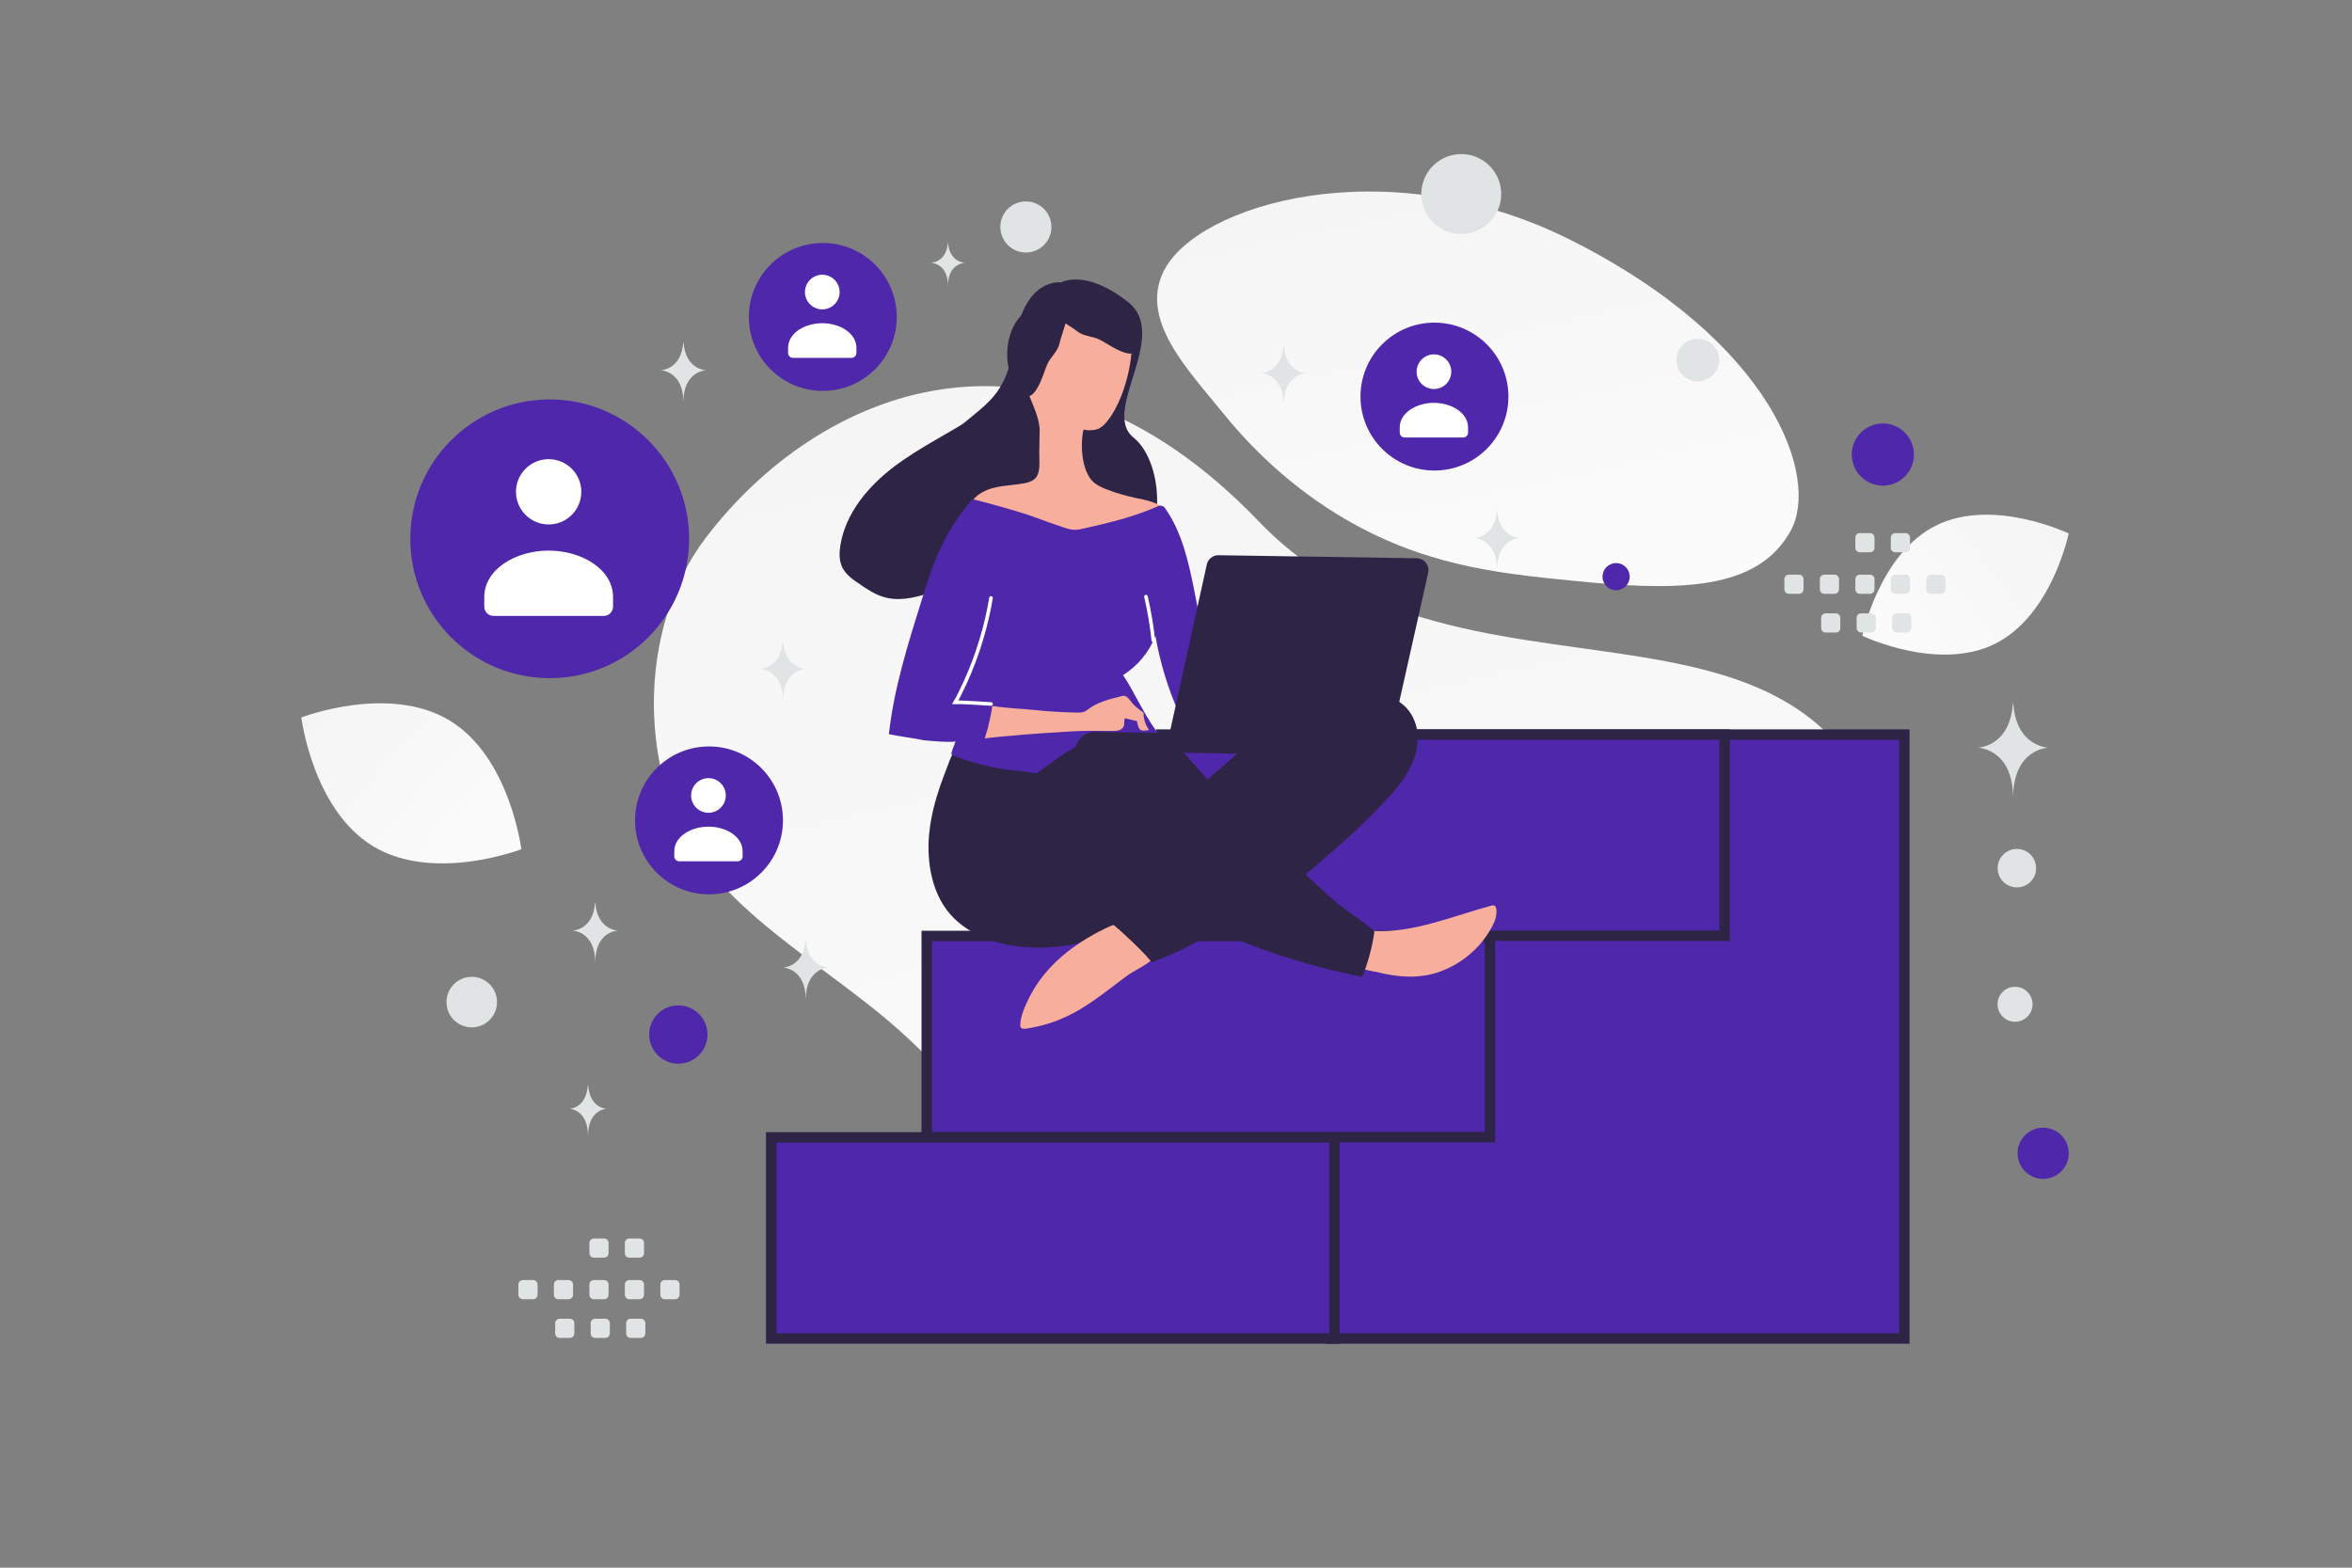 <svg width="900" height="600" viewBox="0 0 900 600" fill="none" xmlns="http://www.w3.org/2000/svg">
<rect x="0" y="0" width="900" height="600" fill="#808080" stroke="none"/>
<g clip-path="url(#clip0_1235_21649)">
<path d="M727.463 358.639C730.82 420.508 609.861 546.312 460.77 499.748C391.429 478.089 397.303 442.141 344.576 394.764C313.148 366.527 267.992 345.175 255.433 304.13C244.583 268.702 251.237 230.623 270.047 205.854C312.35 150.152 397.751 112.009 481.899 199.773C566.046 287.537 718.785 199.073 727.463 358.639Z" fill="url(#paint0_linear_1235_21649)"/>
<path d="M685.149 203.253C673.579 223.902 648.239 226.739 607.644 222.815C577.113 219.858 549.271 217.571 518.738 200.923C497.367 189.28 480.45 173.526 468.103 158.226C454.723 141.651 436.048 122.734 445.203 103.94C457.784 78.124 530.541 56.38 601.19 91.938C678.799 131.009 696.467 183.071 685.149 203.253Z" fill="url(#paint1_linear_1235_21649)"/>
<path d="M763.362 246.423C741.565 257.235 712.636 243.332 712.636 243.332C712.636 243.332 719.065 211.905 740.874 201.108C762.67 190.296 791.588 204.183 791.588 204.183C791.588 204.183 785.159 235.61 763.362 246.423Z" fill="url(#paint2_linear_1235_21649)"/>
<path d="M142.904 323.967C166.143 337.895 199.484 325.02 199.484 325.02C199.484 325.02 195.124 289.568 171.871 275.656C148.632 261.728 115.306 274.587 115.306 274.587C115.306 274.587 119.665 310.039 142.904 323.967Z" fill="url(#paint3_linear_1235_21649)"/>
<path d="M720.475 162.069C713.902 162.069 708.574 167.397 708.574 173.97C708.574 180.543 713.902 185.871 720.475 185.871C727.048 185.871 732.376 180.543 732.376 173.97C732.376 167.397 727.048 162.069 720.475 162.069Z" fill="#4F27AA"/>
<path d="M781.821 431.599C776.41 431.599 772.024 435.986 772.024 441.396C772.024 446.807 776.41 451.193 781.821 451.193C787.232 451.193 791.618 446.807 791.618 441.396C791.618 435.986 787.232 431.599 781.821 431.599Z" fill="#4F27AA"/>
<path d="M259.567 407.105C253.405 407.105 248.409 402.109 248.409 395.947C248.409 389.785 253.405 384.789 259.567 384.789C265.729 384.789 270.725 389.785 270.725 395.947C270.725 402.109 265.729 407.105 259.567 407.105Z" fill="#4F27AA"/>
<path d="M618.405 225.916C615.529 225.916 613.198 223.585 613.198 220.709C613.198 217.833 615.529 215.502 618.405 215.502C621.281 215.502 623.612 217.833 623.612 220.709C623.612 223.585 621.281 225.916 618.405 225.916Z" fill="#4F27AA"/>
<path d="M771.067 391.056C767.37 391.056 764.372 388.059 764.372 384.361C764.372 380.663 767.37 377.666 771.067 377.666C774.765 377.666 777.762 380.663 777.762 384.361C777.762 388.059 774.765 391.056 771.067 391.056Z" fill="#E1E4E5"/>
<path d="M180.521 393.201C175.18 393.201 170.851 388.872 170.851 383.531C170.851 378.191 175.18 373.861 180.521 373.861C185.862 373.861 190.191 378.191 190.191 383.531C190.191 388.872 185.862 393.201 180.521 393.201Z" fill="#E1E4E5"/>
<path d="M771.763 339.636C767.698 339.636 764.403 336.341 764.403 332.276C764.403 328.211 767.698 324.916 771.763 324.916C775.828 324.916 779.123 328.211 779.123 332.276C779.123 336.341 775.828 339.636 771.763 339.636Z" fill="#E1E4E5"/>
<path d="M649.659 146.003C645.14 146.003 641.477 142.339 641.477 137.821C641.477 133.302 645.14 129.639 649.659 129.639C654.178 129.639 657.841 133.302 657.841 137.821C657.841 142.339 654.178 146.003 649.659 146.003Z" fill="#E1E4E5"/>
<path d="M209.774 228.773C210.825 232.692 208.498 236.722 204.578 237.772C200.659 238.822 196.629 236.496 195.579 232.576C194.529 228.656 196.855 224.627 200.775 223.577C204.695 222.526 208.724 224.853 209.774 228.773Z" fill="#E1E4E5"/>
<path d="M392.556 96.642C387.157 96.642 382.781 92.265 382.781 86.867C382.781 81.468 387.157 77.092 392.556 77.092C397.955 77.092 402.331 81.468 402.331 86.867C402.331 92.265 397.955 96.642 392.556 96.642Z" fill="#E1E4E5"/>
<path d="M700.973 330.583C696.821 330.583 693.454 327.89 693.454 324.568C693.454 321.246 696.821 318.553 700.973 318.553C705.126 318.553 708.492 321.246 708.492 324.568C708.492 327.89 705.126 330.583 700.973 330.583Z" fill="#E1E4E5"/>
<path d="M573.925 70.304C576.11 78.462 571.269 86.847 563.111 89.033C554.954 91.219 546.569 86.378 544.383 78.22C542.197 70.062 547.038 61.677 555.196 59.491C563.354 57.306 571.739 62.147 573.925 70.304Z" fill="#E1E4E5"/>
<path d="M770.216 269.398H770.413C771.578 285.902 783.851 286.156 783.851 286.156C783.851 286.156 770.317 286.42 770.317 305.489C770.317 286.42 756.783 286.156 756.783 286.156C756.783 286.156 769.051 285.902 770.216 269.398ZM224.951 415.27H225.054C225.663 424.23 232.08 424.368 232.08 424.368C232.08 424.368 225.004 424.511 225.004 434.865C225.004 424.511 217.928 424.368 217.928 424.368C217.928 424.368 224.342 424.23 224.951 415.27Z" fill="#E1E4E5"/>
<path d="M509.528 281.15H728.69V512.287H509.528V281.15Z" fill="#4F27AA" stroke="#2E2445" stroke-width="4"/>
<path d="M295.106 435.306H510.632V512.287H295.106V435.306ZM354.622 358.228H570.148V435.209H354.622V358.228ZM444.384 281.15H659.91V358.131H444.384V281.15Z" fill="#4F27AA" stroke="#2E2445" stroke-width="4"/>
<path d="M263.682 206.214C263.682 176.755 239.8 152.873 210.341 152.873C180.882 152.873 157 176.755 157 206.214C157 235.673 180.882 259.555 210.341 259.555C239.8 259.555 263.682 235.673 263.682 206.214Z" fill="#4F27AA"/>
<path fill-rule="evenodd" clip-rule="evenodd" d="M234.585 228.589V232.156C234.585 234.125 233.008 235.723 231.065 235.723H188.827C186.884 235.723 185.307 234.125 185.307 232.156V228.532C185.307 217.739 197.479 210.727 209.946 210.727C222.413 210.727 234.585 217.743 234.585 228.532M218.78 179.393C223.661 184.274 223.661 192.187 218.78 197.068C213.899 201.948 205.986 201.948 201.105 197.068C196.225 192.187 196.225 184.274 201.105 179.393C205.986 174.512 213.899 174.512 218.78 179.393Z" fill="white"/>
<path d="M271.303 285.682H271.302C255.671 285.682 242.999 298.353 242.999 313.985V313.986C242.999 329.617 255.671 342.289 271.302 342.289H271.303C286.934 342.289 299.606 329.617 299.606 313.986V313.985C299.606 298.353 286.934 285.682 271.303 285.682Z" fill="#4F27AA"/>
<path fill-rule="evenodd" clip-rule="evenodd" d="M284.167 325.857V327.75C284.167 328.794 283.33 329.642 282.299 329.642H259.887C258.856 329.642 258.019 328.794 258.019 327.75V325.827C258.019 320.1 264.478 316.379 271.093 316.379C277.708 316.379 284.167 320.102 284.167 325.827M275.78 299.753C276.396 300.369 276.885 301.1 277.218 301.905C277.551 302.709 277.723 303.571 277.723 304.442C277.723 305.313 277.551 306.176 277.218 306.98C276.885 307.785 276.396 308.516 275.78 309.131C275.164 309.747 274.433 310.236 273.629 310.569C272.824 310.902 271.962 311.074 271.091 311.074C270.22 311.074 269.358 310.902 268.553 310.569C267.749 310.236 267.018 309.747 266.402 309.131C265.786 308.516 265.298 307.785 264.964 306.98C264.631 306.176 264.459 305.313 264.459 304.442C264.459 303.571 264.631 302.709 264.964 301.905C265.298 301.1 265.786 300.369 266.402 299.753C267.018 299.137 267.749 298.649 268.553 298.315C269.358 297.982 270.22 297.811 271.091 297.811C271.962 297.811 272.824 297.982 273.629 298.315C274.433 298.649 275.164 299.137 275.78 299.753Z" fill="white"/>
<path d="M548.895 123.48H548.894C533.262 123.48 520.591 136.152 520.591 151.783V151.784C520.591 167.416 533.262 180.087 548.894 180.087H548.895C564.526 180.087 577.198 167.416 577.198 151.784V151.783C577.198 136.152 564.526 123.48 548.895 123.48Z" fill="#4F27AA"/>
<path fill-rule="evenodd" clip-rule="evenodd" d="M561.758 163.656V165.549C561.758 166.594 560.922 167.442 559.891 167.442H537.479C536.448 167.442 535.611 166.594 535.611 165.549V163.626C535.611 157.899 542.069 154.178 548.685 154.178C555.3 154.178 561.758 157.901 561.758 163.626M553.372 137.552C553.991 138.167 554.483 138.898 554.82 139.704C555.156 140.51 555.33 141.374 555.332 142.247C555.333 143.12 555.163 143.984 554.829 144.791C554.496 145.598 554.007 146.331 553.389 146.948C552.772 147.566 552.039 148.055 551.232 148.388C550.425 148.722 549.56 148.893 548.687 148.891C547.814 148.889 546.95 148.715 546.145 148.379C545.339 148.043 544.608 147.551 543.993 146.931C542.757 145.686 542.064 144.001 542.068 142.247C542.071 140.492 542.769 138.81 544.01 137.569C545.251 136.329 546.933 135.63 548.687 135.627C550.442 135.624 552.127 136.316 553.372 137.552Z" fill="white"/>
<path d="M314.847 93H314.846C299.215 93 286.543 105.672 286.543 121.303V121.304C286.543 136.935 299.215 149.607 314.846 149.607H314.847C330.478 149.607 343.15 136.935 343.15 121.304V121.303C343.15 105.672 330.478 93 314.847 93Z" fill="#4F27AA"/>
<path fill-rule="evenodd" clip-rule="evenodd" d="M327.711 133.177V135.069C327.711 136.114 326.874 136.962 325.843 136.962H303.431C302.4 136.962 301.563 136.114 301.563 135.069V133.146C301.563 127.42 308.022 123.699 314.637 123.699C321.252 123.699 327.711 127.421 327.711 133.146M319.324 107.072C319.944 107.687 320.436 108.418 320.772 109.224C321.108 110.029 321.282 110.893 321.284 111.766C321.285 112.639 321.115 113.504 320.781 114.311C320.448 115.118 319.959 115.851 319.341 116.468C318.724 117.085 317.991 117.575 317.184 117.908C316.377 118.241 315.513 118.412 314.64 118.41C313.767 118.409 312.903 118.235 312.097 117.899C311.291 117.562 310.56 117.07 309.945 116.451C308.709 115.205 308.017 113.521 308.02 111.766C308.023 110.012 308.722 108.33 309.962 107.089C311.203 105.848 312.885 105.15 314.64 105.146C316.394 105.143 318.079 105.835 319.324 107.072Z" fill="white"/>
<path fill-rule="evenodd" clip-rule="evenodd" d="M684.501 219.942H688.417C689.364 219.942 690.126 220.712 690.126 221.651V225.567C690.126 226.02 689.946 226.455 689.625 226.775C689.305 227.096 688.87 227.276 688.417 227.276H684.501C683.562 227.276 682.791 226.506 682.791 225.567V221.651C682.791 221.426 682.835 221.204 682.921 220.996C683.006 220.789 683.132 220.6 683.291 220.441C683.45 220.283 683.639 220.157 683.846 220.071C684.054 219.985 684.277 219.942 684.501 219.942ZM698.078 219.942H701.994C702.933 219.942 703.703 220.712 703.703 221.651V225.567C703.703 226.02 703.523 226.455 703.202 226.775C702.882 227.096 702.447 227.276 701.994 227.276H698.078C697.139 227.276 696.369 226.506 696.369 225.567V221.651C696.369 220.712 697.139 219.942 698.078 219.942ZM711.664 219.942H715.58C716.519 219.942 717.289 220.712 717.289 221.651V225.567C717.289 226.02 717.109 226.455 716.788 226.775C716.468 227.096 716.033 227.276 715.58 227.276H711.664C710.725 227.276 709.955 226.506 709.955 225.567V221.651C709.955 221.427 709.999 221.204 710.084 220.996C710.17 220.789 710.296 220.6 710.455 220.441C710.613 220.283 710.802 220.157 711.01 220.071C711.217 219.985 711.44 219.942 711.664 219.942ZM725.241 219.942H729.157C730.096 219.942 730.866 220.712 730.866 221.651V225.567C730.866 226.02 730.686 226.455 730.365 226.775C730.045 227.096 729.61 227.276 729.157 227.276H725.241C724.294 227.276 723.524 226.506 723.524 225.567V221.651C723.529 221.198 723.712 220.765 724.033 220.445C724.354 220.125 724.788 219.945 725.241 219.942ZM738.819 219.942H742.735C743.682 219.942 744.453 220.712 744.453 221.651V225.567C744.453 226.514 743.682 227.276 742.735 227.276H738.819C737.88 227.276 737.11 226.506 737.11 225.567V221.651C737.11 220.712 737.88 219.942 738.819 219.942ZM698.576 234.747H702.492C703.431 234.747 704.201 235.518 704.201 236.456V240.381C704.201 241.319 703.431 242.09 702.492 242.09H698.576C697.629 242.09 696.866 241.319 696.866 240.381V236.464C696.865 236.239 696.908 236.016 696.994 235.807C697.079 235.599 697.205 235.409 697.364 235.25C697.523 235.09 697.712 234.964 697.92 234.877C698.128 234.791 698.351 234.747 698.576 234.747ZM712.153 234.747H716.069C717.008 234.747 717.778 235.518 717.778 236.456V240.381C717.778 241.319 717.008 242.09 716.069 242.09H712.153C711.701 242.088 711.267 241.908 710.947 241.588C710.627 241.267 710.446 240.834 710.444 240.381V236.464C710.443 236.239 710.486 236.016 710.571 235.807C710.657 235.599 710.782 235.409 710.941 235.25C711.1 235.09 711.289 234.964 711.497 234.877C711.705 234.791 711.928 234.747 712.153 234.747ZM725.731 234.747H729.647C730.594 234.747 731.364 235.518 731.364 236.456V240.381C731.364 241.319 730.594 242.09 729.647 242.09H725.731C725.279 242.088 724.845 241.908 724.525 241.588C724.205 241.267 724.024 240.834 724.022 240.381V236.464C724.022 235.518 724.792 234.747 725.731 234.747ZM711.664 204.037H715.58C716.519 204.037 717.289 204.807 717.289 205.746V209.662C717.289 210.115 717.109 210.55 716.788 210.87C716.468 211.191 716.033 211.371 715.58 211.371H711.664C710.725 211.371 709.955 210.601 709.955 209.662V205.746C709.955 205.522 709.999 205.299 710.084 205.091C710.17 204.884 710.296 204.695 710.455 204.536C710.613 204.378 710.802 204.252 711.01 204.166C711.217 204.08 711.44 204.037 711.664 204.037ZM725.241 204.037H729.157C730.096 204.037 730.866 204.807 730.866 205.746V209.662C730.866 210.115 730.686 210.55 730.365 210.87C730.045 211.191 729.61 211.371 729.157 211.371H725.241C724.294 211.371 723.524 210.601 723.524 209.662V205.746C723.529 205.293 723.712 204.86 724.033 204.54C724.354 204.22 724.788 204.04 725.241 204.037ZM200.076 489.913H203.992C204.446 489.913 204.88 490.094 205.201 490.414C205.521 490.735 205.701 491.17 205.701 491.623V495.539C205.701 495.992 205.521 496.427 205.2 496.747C204.88 497.068 204.445 497.248 203.992 497.248H200.076C199.137 497.248 198.367 496.478 198.367 495.539V491.623C198.367 491.398 198.411 491.176 198.496 490.968C198.582 490.761 198.708 490.572 198.867 490.413C199.025 490.254 199.214 490.128 199.421 490.043C199.629 489.957 199.852 489.913 200.076 489.913ZM213.653 489.913H217.569C218.508 489.913 219.278 490.684 219.278 491.623V495.539C219.278 495.992 219.098 496.427 218.777 496.747C218.457 497.068 218.022 497.248 217.569 497.248H213.653C212.714 497.248 211.944 496.478 211.944 495.539V491.623C211.944 490.684 212.714 489.913 213.653 489.913ZM227.239 489.913H231.155C232.094 489.913 232.865 490.684 232.865 491.623V495.539C232.865 495.992 232.685 496.427 232.364 496.748C232.043 497.068 231.609 497.248 231.155 497.248H227.239C226.3 497.248 225.53 496.478 225.53 495.539V491.623C225.53 491.398 225.573 491.176 225.659 490.968C225.745 490.761 225.871 490.572 226.029 490.413C226.188 490.254 226.377 490.128 226.584 490.043C226.792 489.957 227.015 489.913 227.239 489.913ZM240.816 489.913H244.732C245.671 489.913 246.442 490.684 246.442 491.623V495.539C246.442 495.992 246.262 496.427 245.941 496.748C245.62 497.068 245.186 497.248 244.732 497.248H240.816C239.869 497.248 239.099 496.478 239.099 495.539V491.623C239.104 491.17 239.287 490.737 239.608 490.417C239.929 490.097 240.363 489.916 240.816 489.913ZM254.395 489.913H258.311C259.257 489.913 260.028 490.684 260.028 491.623V495.539C260.028 496.486 259.257 497.248 258.311 497.248H254.395C253.456 497.248 252.685 496.478 252.685 495.539V491.623C252.685 490.684 253.456 489.913 254.395 489.913ZM214.151 504.719H218.067C219.006 504.719 219.776 505.489 219.776 506.428V510.352C219.776 511.291 219.006 512.061 218.067 512.061H214.151C213.698 512.061 213.263 511.881 212.943 511.56C212.623 511.24 212.442 510.805 212.442 510.352V506.436C212.441 506.211 212.484 505.988 212.569 505.779C212.655 505.571 212.78 505.382 212.939 505.222C213.098 505.062 213.287 504.936 213.495 504.849C213.703 504.763 213.926 504.719 214.151 504.719ZM227.728 504.719H231.644C232.583 504.719 233.353 505.489 233.353 506.428V510.352C233.353 511.291 232.583 512.061 231.644 512.061H227.728C226.789 512.061 226.019 511.291 226.019 510.352V506.436C226.018 506.211 226.061 505.988 226.146 505.779C226.232 505.571 226.357 505.382 226.516 505.222C226.675 505.062 226.864 504.936 227.072 504.849C227.28 504.763 227.503 504.719 227.728 504.719ZM241.306 504.719H245.222C246.169 504.719 246.939 505.489 246.939 506.428V510.352C246.939 511.291 246.169 512.061 245.222 512.061H241.306C240.367 512.061 239.597 511.291 239.597 510.352V506.436C239.597 505.489 240.367 504.719 241.306 504.719ZM227.239 474.008H231.155C232.094 474.008 232.865 474.779 232.865 475.718V479.634C232.865 480.087 232.685 480.522 232.364 480.843C232.043 481.163 231.609 481.343 231.155 481.343H227.239C226.3 481.343 225.53 480.573 225.53 479.634V475.718C225.53 475.493 225.573 475.271 225.659 475.063C225.745 474.856 225.871 474.667 226.029 474.508C226.188 474.349 226.377 474.223 226.584 474.138C226.792 474.052 227.015 474.008 227.239 474.008ZM240.816 474.008H244.732C245.671 474.008 246.442 474.779 246.442 475.718V479.634C246.442 480.087 246.262 480.522 245.941 480.843C245.62 481.163 245.186 481.343 244.732 481.343H240.816C239.869 481.343 239.099 480.573 239.099 479.634V475.718C239.104 475.265 239.287 474.832 239.608 474.512C239.929 474.192 240.363 474.011 240.816 474.008Z" fill="#E1E4E5"/>
<path d="M550.366 372.093C558.928 369.201 566.348 363.04 570.682 355.137C571.905 352.958 572.905 350.454 572.576 347.976C572.492 347.471 572.364 346.874 571.91 346.638C571.501 346.403 570.95 346.532 570.49 346.662C556.189 350.521 541.07 357.023 526.06 356.337C525.373 356.326 524.687 356.27 524.087 356.536C523.35 356.845 522.882 357.525 522.55 358.253C521.415 360.617 520.431 365.09 520.803 367.751C521.259 370.918 524.32 371.377 527.011 372.059C534.675 374.007 542.725 374.679 550.366 372.093Z" fill="#F8AE9D"/>
<path d="M551.688 354.346C552.84 353.86 554.038 353.373 555.275 353.346C556.511 353.319 557.875 353.982 558.269 355.178C558.531 356.007 558.289 356.873 557.957 357.647C557.056 359.648 555.475 361.272 553.804 362.712C547.403 368.111 539.202 371.375 530.814 371.888C527.101 372.107 523.213 371.773 519.943 370.029C521.576 368.039 521.253 365.194 521.428 362.678C521.952 355.313 528.229 358.111 533.267 358.096C539.589 357.963 545.881 356.73 551.688 354.346Z" fill="#F8AE9D"/>
<path d="M360.086 299.871L359.799 300.691C357.787 306.522 356.23 312.543 355.587 318.716C354.407 330.055 356.633 343.323 365.163 351.558C376.536 362.538 394.783 364.235 409.614 361.621C415.685 360.56 421.401 358.02 426.258 354.226C431.091 358.605 436.285 363.4 440.607 368.274C449.289 365.237 457.552 361.116 465.202 356.009C483.302 364.298 501.764 369.89 521.256 373.941C523.484 368.399 525.048 362.612 525.915 356.702C526.067 355.743 513.918 347.544 512.516 346.378C508.311 342.834 499.55 334.732 499.55 334.732C499.55 334.732 510.592 325.329 515.422 320.915C520.531 316.326 525.433 311.511 530.112 306.484C533.976 302.329 537.752 297.945 540.12 292.76C542.488 287.621 543.359 281.544 541.379 276.202C535.129 259.575 509.899 265.42 498.181 271.149C488.492 275.902 480.006 282.825 471.84 289.845C468.546 292.634 465.296 295.516 462.094 298.352C459.569 295.749 456.781 292.364 454.395 289.626C451.83 286.656 448.896 283.864 445.35 282.116C441.624 280.227 438.185 280.496 434.21 279.932C432.428 279.675 430.696 279.145 428.96 278.844C423.754 277.895 418.243 278.91 413.669 281.589C409.325 284.133 405.799 287.148 400.701 288.123C394.914 289.226 388.193 288.575 382.389 287.799C377.179 287.079 371.885 285.9 366.694 286.92C364.536 287.345 363.711 290.355 362.998 292.084C362.044 294.589 361.043 297.184 360.086 299.871ZM406.072 108.092C406.072 108.092 392.06 105.864 388.298 130.6C384.117 158.099 372.952 153.575 355.223 175.904C344.861 188.952 355.765 211.994 377.924 211.537C400.083 211.092 420.095 204.685 432.841 207.426C445.588 210.167 446.288 177.52 433.712 167.447C421.135 157.375 447.949 128.449 431.61 115.569C415.27 102.688 406.072 108.092 406.072 108.092Z" fill="#2E2445"/>
<path d="M322.317 217.168C321.039 214.542 321.116 211.491 321.578 208.644C323.575 196.426 332.138 186.215 341.953 178.733C351.8 171.231 363.071 165.876 373.431 159.154C376.12 157.403 378.815 155.517 381.903 154.571C384.99 153.625 388.578 153.727 391.127 155.717C392.927 157.114 393.967 159.274 394.572 161.434C395.899 166.164 395.39 171.173 394.581 175.971C393.569 182.023 392.084 188.012 389.646 193.574C387.691 198.061 384.509 202.678 379.727 203.557C378.343 208.919 375.494 213.945 371.498 217.79C366.927 222.198 361.132 225.081 355.118 227.094C349.577 228.953 343.517 230.167 337.943 228.432C334.635 227.422 331.721 225.477 328.871 223.493C326.329 221.803 323.691 219.954 322.317 217.168ZM372.395 209.02L375.666 203.827C374.969 203.899 374.311 204.034 373.646 204.304C371.851 205.081 370.769 207.91 372.395 209.02Z" fill="#2E2445"/>
<path d="M433.01 129.846C433.179 130.765 433.21 131.727 433.148 132.825C432.777 139.239 431.399 145.554 429.063 151.539C427.635 155.089 425.888 158.588 423.416 161.528C422.39 162.748 421.228 163.876 419.71 164.31C418.146 164.745 416.176 164.806 414.625 164.416C413.257 170.074 413.828 180.753 418.712 184.765C420.205 185.979 421.98 186.738 423.755 187.406C427.215 188.741 430.818 189.758 434.424 190.545C438.532 191.432 443.009 192.095 445.894 195.116C446.255 195.487 446.614 195.997 446.469 196.498C446.372 196.817 446.14 197.043 445.862 197.222C443.59 199.065 440.782 200.075 437.973 201.04C433.048 202.706 427.99 204.094 422.847 205.023C417.474 205.995 411.926 206.46 406.485 205.874C402.279 205.398 398.128 204.327 394.31 202.438C390.31 200.454 386.214 198.834 382.075 196.94C378.573 195.329 375.121 193.491 371.33 192.838C373.122 189.431 376.86 187.518 380.583 186.613C384.306 185.754 388.199 185.676 391.966 184.954C393.206 184.698 394.447 184.397 395.512 183.634C398.429 181.526 397.63 176.843 397.676 173.776L397.824 164.07C397.391 159.438 395.48 155.562 393.804 151.324C391.247 144.828 390.718 137.447 392.971 130.795C395.224 124.189 400.349 118.451 406.933 116.124C413.517 113.797 421.419 115.108 426.474 119.947C429.679 123.064 432.292 125.851 433.01 129.846Z" fill="#F8AE9D"/>
<path d="M412.763 109.205C419.325 108.473 425.305 111.686 429.738 116.667C433.468 120.843 435.66 126.355 435.549 131.893C435.534 132.684 435.444 133.546 434.999 134.256C433.813 135.959 431.236 135.332 429.308 134.574C426.167 133.36 423.828 131.587 420.98 130.091C418.132 128.595 414.674 128.814 412.125 126.748C409.718 124.757 401.456 120.563 401.233 117.321C400.952 113.358 408.212 110.122 411.247 109.463C411.681 109.328 412.186 109.266 412.763 109.205Z" fill="#2E2445"/>
<path d="M393.858 118.177C388.309 121.755 385.705 128.024 385.416 134.686C385.164 140.279 386.947 145.937 390.532 150.159C391.045 150.762 391.658 151.374 392.453 151.643C394.447 152.214 396.049 150.099 397.064 148.294C398.732 145.368 399.424 142.516 400.687 139.557C401.949 136.597 404.767 134.582 405.438 131.371C406.045 128.307 409.799 119.835 407.923 117.182C405.637 113.933 397.965 116.011 395.196 117.418C394.774 117.588 394.343 117.859 393.858 118.177Z" fill="#2E2445"/>
<path d="M443.214 193.701C444.09 193.302 445.139 193.593 445.722 194.38C452.269 203.547 454.796 215.034 457.01 226.104C459.52 238.69 461.756 251.317 463.899 263.943C464.027 264.586 464.108 265.275 463.824 265.866C463.54 266.457 462.895 266.767 462.295 267.033C458.512 268.853 454.685 270.627 450.902 272.447C446.82 263.159 443.877 253.412 442.138 243.417C439.709 249.563 435.324 254.9 429.729 258.387C433.898 264.358 439.028 276.296 444.032 281.547C444.798 282.383 449.534 281.081 450.593 280.731C451.251 282.618 448.168 280.603 448.184 282.526C445.339 282.941 441.701 281.237 438.776 280.872C435.248 280.46 431.686 280.436 428.153 280.802C422.281 281.446 416.575 283.282 411.358 286.042C408.765 287.423 406.277 288.992 403.914 290.738C401.876 292.264 396.83 295.851 396.83 295.851C396.459 296.12 394.725 295.727 394.314 295.629C393.117 295.426 391.913 295.27 390.704 295.162C387.668 294.925 384.647 294.528 381.654 293.972C375.672 292.873 369.79 291.181 364.147 288.851C363.604 288.431 365.542 284.431 365.646 283.654C365.543 284.385 354.429 283.483 353.333 283.283C348.95 282.393 344.515 281.913 340.133 280.976C342.096 263.33 347.484 246.284 352.778 229.375C354.848 222.721 356.964 216.067 359.899 209.792C363.023 203.107 367.056 196.849 371.903 191.29C372.042 191.155 372.273 191.067 372.455 191.115C374.782 191.7 388.968 195.35 396.027 197.976C399.623 199.359 403.268 200.605 406.958 201.851C408.416 202.331 409.92 202.812 411.432 202.789C412.44 202.759 413.451 202.545 414.416 202.331C424.249 200.145 434.085 197.776 443.214 193.701Z" fill="#4F27AA"/>
<path d="M379.211 228.859C378.807 231.371 378.264 233.927 377.722 236.438C376.403 242.135 374.712 247.739 372.659 253.213C371.61 255.945 370.516 258.63 369.284 261.313C368.669 262.632 368.054 263.951 367.393 265.269C367.062 265.905 366.731 266.587 366.401 267.223C366.118 267.768 365.79 268.267 365.508 268.766C367.478 268.705 377.201 269.265 379.213 269.433" stroke="white" stroke-width="1.376" stroke-miterlimit="10" stroke-linecap="round"/>
<path d="M379.528 271.408C379.324 272.695 379.075 273.974 378.782 275.244L377.9 279.077C377.609 280.172 376.947 281.535 376.929 282.68C376.933 282.451 384.728 281.791 385.462 281.711C393.579 280.918 401.738 280.447 409.851 279.929C415.123 279.597 420.296 279.721 425.562 279.755C427.118 279.779 428.952 279.624 429.796 278.354C430.499 277.266 429.925 275.883 430.49 274.884C430.855 274.981 435.097 276.053 435.053 275.961C435.221 276.925 435.557 278.945 436.557 279.419C436.921 279.561 437.287 279.613 437.653 279.618C438.203 279.627 438.753 279.543 439.304 279.46C439.389 279.46 439.471 279.428 439.535 279.372C439.628 279.282 439.538 279.143 439.449 279.004C438.2 277.159 437.546 274.976 437.574 272.748C436.26 271.858 434.948 270.831 433.82 269.714C432.918 268.785 432.249 267.584 431.254 266.79C430.214 265.904 429.198 266.439 428.049 266.742C426.719 267.039 425.4 267.386 424.095 267.781C421.564 268.566 419.031 269.535 416.9 271.106C416.159 271.644 415.464 272.229 414.59 272.49C413.761 272.753 412.846 272.739 411.976 272.725C406.62 272.598 401.266 272.334 395.963 271.75C390.522 271.163 386.811 271.244 379.684 270.174C379.683 270.22 379.677 270.632 379.528 271.408Z" fill="#F8AE9D"/>
<path d="M438.511 228.352C439.792 233.887 440.715 239.477 441.34 245.18" stroke="white" stroke-width="1.376" stroke-miterlimit="10" stroke-linecap="round"/>
<path d="M546.503 219.219L530.784 289.32L411.426 287.507C411.489 283.386 414.882 280.049 419.049 280.112L447.572 280.546L461.786 216.054C462.23 213.954 464.13 212.472 466.236 212.504L542.146 213.657C545.03 213.747 547.142 216.389 546.503 219.219Z" fill="#2E2445"/>
<path d="M390.582 390.503C391.135 387.306 392.696 384.032 394.159 381.17C400.198 369.446 410.994 361.184 422.621 355.499C423.82 354.922 425.019 354.345 426.262 353.906C426.169 354.042 426.075 354.178 425.981 354.36L425.98 354.405H425.934C426.073 354.315 426.166 354.225 426.305 354.136C431.003 358.374 436.015 363.03 440.295 367.72C437.466 370.013 433.362 371.874 431.324 373.4C426.508 376.944 421.871 380.721 416.875 384.033C410.166 388.557 403.018 391.837 395.028 393.273C391.952 393.821 390.34 394.392 390.376 392.011C390.428 391.646 390.481 391.143 390.582 390.503Z" fill="#F8AE9D"/>
<path d="M398.372 381.279C401.484 375.419 406.314 370.959 411.595 367.009C415.301 364.226 419.231 361.721 422.979 359.168C424.044 358.452 426.134 356.514 427.934 355.58C431.683 358.98 435.521 362.564 438.991 366.281C427.528 373.25 417.315 382.346 404.738 387.284C403.587 387.724 402.389 388.164 401.153 388.191C399.916 388.218 398.596 387.694 397.878 386.676C396.757 385.102 397.477 382.96 398.372 381.279Z" fill="#F8AE9D"/>
<path d="M227.694 345.554H227.82C228.57 356.008 236.468 356.169 236.468 356.169C236.468 356.169 227.759 356.336 227.759 368.415C227.759 356.336 219.05 356.169 219.05 356.169C219.05 356.169 226.944 356.008 227.694 345.554ZM299.541 245.403H299.668C300.417 255.857 308.315 256.018 308.315 256.018C308.315 256.018 299.606 256.185 299.606 268.264C299.606 256.185 290.897 256.018 290.897 256.018C290.897 256.018 298.792 255.857 299.541 245.403ZM261.44 131.101H261.567C262.316 141.554 270.214 141.715 270.214 141.715C270.214 141.715 261.505 141.883 261.505 153.961C261.505 141.883 252.796 141.715 252.796 141.715C252.796 141.715 260.691 141.554 261.44 131.101ZM491.134 132.189H491.26C492.01 142.643 499.907 142.804 499.907 142.804C499.907 142.804 491.199 142.971 491.199 155.05C491.199 142.971 482.49 142.804 482.49 142.804C482.49 142.804 490.384 142.643 491.134 132.189ZM362.696 93H362.791C363.353 100.467 369.276 100.582 369.276 100.582C369.276 100.582 362.745 100.701 362.745 109.329C362.745 100.701 356.213 100.582 356.213 100.582C356.213 100.582 362.134 100.467 362.696 93ZM572.779 195.328H572.905C573.655 205.781 581.552 205.942 581.552 205.942C581.552 205.942 572.843 206.11 572.843 218.188C572.843 206.11 564.135 205.942 564.135 205.942C564.135 205.942 572.029 205.781 572.779 195.328ZM308.25 359.706H308.376C309.126 370.159 317.023 370.32 317.023 370.32C317.023 370.32 308.315 370.488 308.315 382.566C308.315 370.488 299.606 370.32 299.606 370.32C299.606 370.32 307.5 370.159 308.25 359.706Z" fill="#E1E4E5"/>
</g>
<defs>
<linearGradient id="paint0_linear_1235_21649" x1="582.89" y1="729.494" x2="356.629" y2="-291.319" gradientUnits="userSpaceOnUse">
<stop stop-color="white"/>
<stop offset="1" stop-color="#EEEEEE"/>
</linearGradient>
<linearGradient id="paint1_linear_1235_21649" x1="607.205" y1="337.078" x2="504.079" y2="-126.329" gradientUnits="userSpaceOnUse">
<stop stop-color="white"/>
<stop offset="1" stop-color="#EEEEEE"/>
</linearGradient>
<linearGradient id="paint2_linear_1235_21649" x1="679.661" y1="280.149" x2="859.44" y2="137.943" gradientUnits="userSpaceOnUse">
<stop stop-color="white"/>
<stop offset="1" stop-color="#EEEEEE"/>
</linearGradient>
<linearGradient id="paint3_linear_1235_21649" x1="232.832" y1="368.801" x2="45.844" y2="195.064" gradientUnits="userSpaceOnUse">
<stop stop-color="white"/>
<stop offset="1" stop-color="#EEEEEE"/>
</linearGradient>
<clipPath id="clip0_1235_21649">
<rect width="900" height="600" fill="white"/>
</clipPath>
</defs>
</svg>
